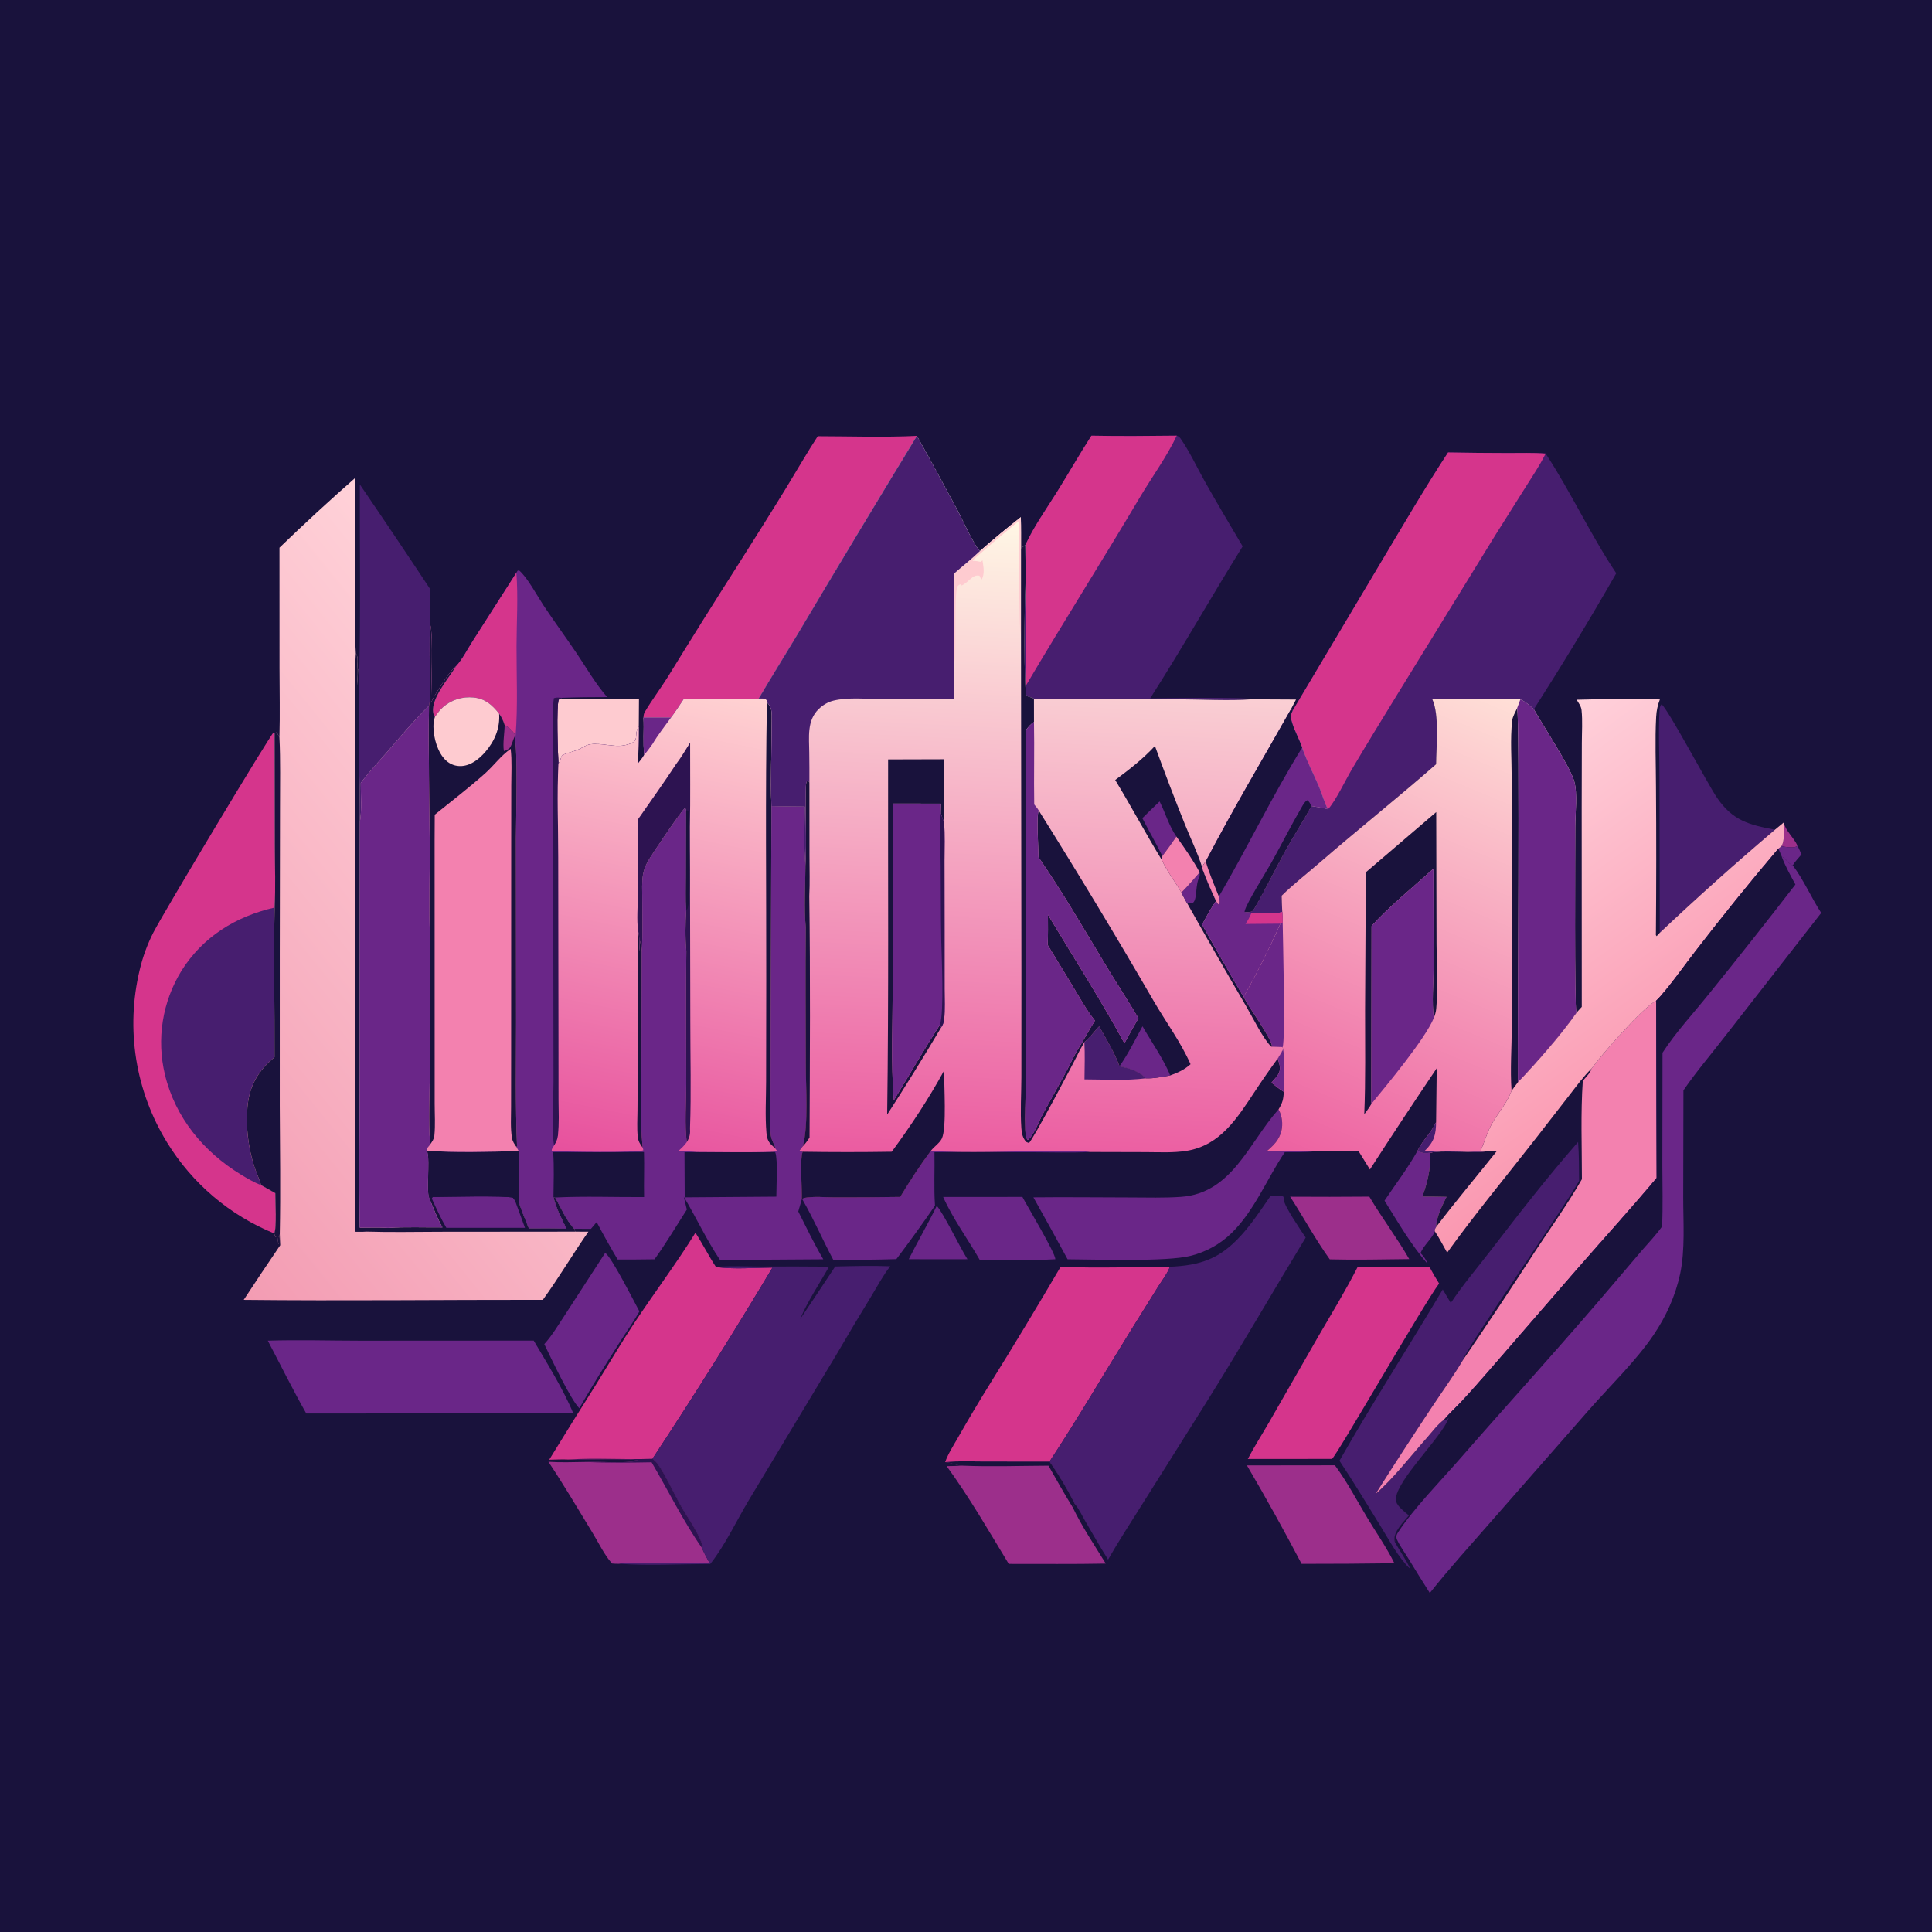 <?xml version="1.0" encoding="utf-8" ?>
<svg xmlns="http://www.w3.org/2000/svg" xmlns:xlink="http://www.w3.org/1999/xlink" width="100" height="100">
	<rect width="100%" height="100%" fill="#808080" stroke="none"/>
	<path fill="#19123C" transform="scale(0.098 0.098)" d="M0 0L1024 0L1024 1024L0 1024L0 0Z"/>
	<path fill="#9C2F8B" transform="scale(0.098 0.098)" d="M942.096 434.415C943.14 438.964 947.432 442.38 949.37 446.652C948.089 447.751 946.932 447.59 945.247 447.53C943.805 447.479 942.308 447.195 940.879 446.986C942.806 444.018 942.083 437.976 942.096 434.415Z"/>
	<path fill="#6A2688" transform="scale(0.098 0.098)" d="M949.37 446.652C950.097 448.192 950.837 449.722 951.47 451.304C949.893 453.151 948.141 454.98 946.852 457.04C944.303 456.139 943.549 453.544 941.046 452.45L939.247 448.252L940.879 446.986C942.308 447.195 943.805 447.479 945.247 447.53C946.932 447.59 948.089 447.751 949.37 446.652Z"/>
	<path fill="#6A2688" transform="scale(0.098 0.098)" d="M494.763 636.874C498.342 640.767 506.876 658.635 510.976 665.073L497.125 665.098L479.971 665.063C484.75 655.588 490.109 646.398 494.763 636.874Z"/>
	<path fill="#6A2688" transform="scale(0.098 0.098)" d="M748.769 607.651C751.099 609.4 752.681 609.095 755.487 608.867C755.588 617.538 754.127 623.838 751.245 631.985C755.492 632.032 759.746 632.029 763.991 632.14C761.886 636.405 758.393 643.216 758.557 647.977C758.064 648.96 757.543 649.325 757.884 650.413C755.993 654.527 752.054 657.607 750.239 661.818C751.896 663.531 752.927 664.773 753.806 667.012C753.877 667.195 753.943 667.38 754.012 667.564C745.234 657.414 738.34 645.507 731.256 634.151C737.109 625.374 743.655 616.884 748.769 607.651Z"/>
	<path fill="#FECBD0" transform="scale(0.098 0.098)" d="M296.458 369.017C310.029 369.565 323.892 369.409 337.479 369.197L337.381 383.727C334.188 388.652 339.05 391.64 330.11 393.591C324.391 394.839 317.734 392.296 311.851 393.116C309.191 393.487 306.862 395.49 304.341 396.341C301.812 397.194 299.422 397.775 296.935 398.824C296.172 400.205 295.973 402.113 294.956 403.248C294.619 398.006 293.781 373.191 295.1 369.494L296.458 369.017Z"/>
	<path fill="#6A2688" transform="scale(0.098 0.098)" d="M498.127 632.186L539.995 632.175C542.757 637.399 557.38 661.681 557.403 665.087C544.186 665.832 530.759 665.388 517.511 665.518C511.256 654.543 503.247 643.687 498.127 632.186Z"/>
	<path fill="#9C2F8B" transform="scale(0.098 0.098)" d="M681.418 632.065Q702.325 632.208 723.231 632.023C729.878 643.238 737.841 653.753 744.309 665.008C730.328 665.143 716.314 665.508 702.337 665.14C694.761 654.617 688.491 642.957 681.418 632.065Z"/>
	<path fill="#6A2688" transform="scale(0.098 0.098)" d="M319.618 661.756C322.872 663.54 335.178 688.019 337.717 692.635C334.672 698.048 330.935 703.238 327.6 708.488C320.212 720.118 312.8 731.809 305.978 743.78C301.556 739.595 290.635 716.567 287.476 709.917C291.634 705.336 295.07 699.486 298.482 694.332L319.618 661.756Z"/>
	<path fill="#6A2688" transform="scale(0.098 0.098)" d="M491.586 607.884C511.518 609.043 532.406 608.013 552.449 608.005C560.009 608.002 568.222 607.402 575.687 608.434C565.567 608.934 555.3 608.586 545.162 608.568L493.546 608.552C493.722 617.906 493.195 627.441 493.825 636.76Q483.947 651.119 473.433 665.019Q456.766 665.52 440.092 665.365C434.503 654.885 429.721 643.755 423.798 633.501L424.474 632.766C429.443 631.724 435.803 632.407 440.926 632.393Q458.191 632.43 475.454 632.174C480.446 623.939 485.824 615.6 491.586 607.884Z"/>
	<path fill="#9C2F8B" transform="scale(0.098 0.098)" d="M658.584 773.968L705.052 773.91C711.556 782.679 716.752 792.693 722.392 802.041C727.079 809.808 732.486 817.517 736.472 825.656Q711.967 825.982 687.46 825.967Q673.638 799.625 658.584 773.968Z"/>
	<path fill="#9C2F8B" transform="scale(0.098 0.098)" d="M499.185 772.24C505.886 771.525 512.873 771.894 519.614 771.895L554.328 771.921C559.232 778.879 564.051 786.94 567.829 794.584L566.565 796.119C571.422 806.279 578.139 816.212 584.035 825.829C566.969 826.167 549.857 825.971 532.786 825.998C522.278 808.675 511.939 790.725 499.996 774.356C502.732 774.377 505.463 774.223 508.195 774.094C504.967 774.058 502.469 772.463 499.185 772.24Z"/>
	<path fill="#19123C" transform="scale(0.098 0.098)" d="M499.185 772.24C505.886 771.525 512.873 771.894 519.614 771.895L554.328 771.921C559.232 778.879 564.051 786.94 567.829 794.584L566.565 796.119C562.084 788.918 557.968 781.481 553.766 774.114C538.635 774.178 523.308 774.725 508.195 774.094C504.967 774.058 502.469 772.463 499.185 772.24Z"/>
	<path fill="#9C2F8B" transform="scale(0.098 0.098)" d="M344.611 770.436C345.664 771.27 346.684 772.143 347.452 773.257C351.921 779.74 355.281 787.456 359.093 794.367C362.949 801.359 368.745 808.851 371.157 816.462L370.721 817.539C371.873 820.287 373.352 822.889 374.761 825.51L343.313 825.589C338.031 825.606 332.119 825.108 326.937 825.926C325.676 825.964 324.504 825.899 323.252 825.78C319.248 821.334 316.133 814.771 312.975 809.611C305.294 797.064 297.841 784.284 289.654 772.061C296.208 772.495 302.825 772.236 309.388 772.142C318.469 771.808 328.251 773.087 337.165 771.483C333.725 770.039 306.638 771.118 300.259 770.864C314.958 769.844 329.875 771.1 344.611 770.436Z"/>
	<path fill="#2D1351" transform="scale(0.098 0.098)" d="M344.611 770.436C345.664 771.27 346.684 772.143 347.452 773.257C351.921 779.74 355.281 787.456 359.093 794.367C362.949 801.359 368.745 808.851 371.157 816.462L370.721 817.539C360.821 803.384 352.921 787.235 344.149 772.326C332.628 772.521 320.894 772.705 309.388 772.142C318.469 771.808 328.251 773.087 337.165 771.483C333.725 770.039 306.638 771.118 300.259 770.864C314.958 769.844 329.875 771.1 344.611 770.436Z"/>
	<path fill="#471E6F" transform="scale(0.098 0.098)" d="M876.61 492.682L876.471 411.461C876.5 399.579 875.831 387.282 876.493 375.454C876.571 374.048 876.629 373.077 877.546 371.991C880.625 373.791 902.042 414.296 906.882 421.358C915.159 433.437 923.761 435.649 937.467 438.231Q906.318 464.651 876.61 492.682Z"/>
	<path fill="#6A2688" transform="scale(0.098 0.098)" d="M545.798 632.405C562.866 632.21 579.956 632.436 597.026 632.456C605.895 632.467 614.936 632.765 623.777 632.135C650.667 630.217 659.531 603.738 674.955 586.279L675.275 585.924C677.131 589.208 677.692 593.685 676.765 597.355C675.554 602.15 672.67 604.942 669.013 608.01C677.376 608.055 685.856 607.622 694.197 608.077C689.139 608.729 683.697 608.438 678.586 608.535C669.153 622.529 662.74 639.161 650.549 651.185Q649.422 652.283 648.225 653.303Q647.029 654.324 645.767 655.264Q644.505 656.203 643.185 657.057Q641.864 657.912 640.489 658.677Q639.115 659.442 637.693 660.115Q636.271 660.787 634.808 661.365Q633.345 661.942 631.847 662.422Q630.349 662.901 628.822 663.281C616.082 666.518 578.905 665.157 563.865 665.106Q554.969 648.68 545.798 632.405Z"/>
	<path fill="#471E6F" transform="scale(0.098 0.098)" d="M190.053 255.874Q208.755 283.237 227.035 310.883L227.072 329.196C226.76 339.024 226.981 348.881 227.007 358.713C227.019 362.997 227.602 368.634 226.591 372.756C218.551 380.599 211.349 389.211 204.004 397.696C199.51 402.886 194.655 407.995 190.554 413.491C190.518 420.087 191.205 427.693 190.066 434.183C189.666 428.58 190.071 422.82 189.939 417.192Q189.204 386.594 189.74 355.991C190.51 322.674 189.94 289.207 190.053 255.874Z"/>
	<path fill="#D5358C" transform="scale(0.098 0.098)" d="M717.096 669.084C729.738 669.16 742.542 668.615 755.153 669.416C756.692 672.324 758.348 675.119 760.085 677.913C752.15 688.346 705.957 768.885 703.496 770.54L659.047 770.554C662.538 763.881 666.704 757.429 670.46 750.89L696.261 705.883C703.343 693.693 710.715 681.665 717.096 669.084Z"/>
	<path fill="#471E6F" transform="scale(0.098 0.098)" d="M766.248 688.173C772.554 678.673 780.2 669.708 787.168 660.65C802.13 641.198 817.311 621.605 833.485 603.149C834.017 609.965 833.949 616.845 834.029 623.68C826.928 636.734 773.077 713.801 772.69 718.305C767.671 726.758 761.828 734.799 756.395 742.996C746.321 758.196 736.29 773.524 726.579 788.958C735.823 781.065 745.212 768.848 753.496 759.537C756.281 756.407 759.3 752.247 762.684 749.823L763.601 750.186L765.106 748.856C761.97 759.097 733.327 785.582 737.705 793.886C739.042 796.422 741.964 798.561 744.118 800.437C741.421 803.661 736.18 808.743 736.508 813.106C736.536 813.473 736.584 813.839 736.63 814.205C739.183 819.166 742.598 823.444 744.812 828.616C738.416 822.542 733.665 813.27 728.996 805.779C721.88 794.363 714.926 782.678 707.452 771.511C724.884 740.862 744.046 711.348 762.009 681.043L766.248 688.173Z"/>
	<path fill="#6A2688" transform="scale(0.098 0.098)" d="M141.443 708.093C157.651 707.588 174.004 708.086 190.226 708.104L281.883 708.051C288.691 719.537 297.811 734.294 302.794 746.509L161.763 746.554C154.643 734.025 148.156 720.857 141.443 708.093Z"/>
	<path fill="#D5358C" transform="scale(0.098 0.098)" d="M367.3 651.087C371.126 656.966 374.235 663.284 378.128 669.137C387.014 670.542 398.759 669.54 407.982 669.496Q377.421 720.672 344.611 770.436C329.875 771.1 314.958 769.844 300.259 770.864C296.896 770.689 293.436 770.909 290.065 770.966Q302.156 751.226 314.547 731.673C321.402 720.65 327.974 709.422 335.131 698.591C345.662 682.656 357.242 667.322 367.3 651.087Z"/>
	<path fill="#D5358C" transform="scale(0.098 0.098)" d="M560.191 669.053C579.307 669.909 598.755 669.153 617.904 669.051C616.558 672.655 613.692 676.328 611.632 679.632L598.022 701.469C583.439 724.922 569.51 748.852 554.328 771.921L519.614 771.895C512.873 771.894 505.886 771.525 499.185 772.24C500.742 767.811 503.588 763.482 505.898 759.406Q514.163 744.884 522.979 730.69Q541.983 700.112 560.191 669.053Z"/>
	<path fill="#F381AF" transform="scale(0.098 0.098)" d="M840.55 564.433C845.599 557.334 867.739 532.016 874.722 528.541L874.994 622.159C861.213 638.568 846.765 654.492 832.67 670.637L785.843 724.64C781.313 729.768 776.833 734.965 772.151 739.955C769.056 743.254 765.615 746.398 762.684 749.823C759.3 752.247 756.281 756.407 753.496 759.537C745.212 768.848 735.823 781.065 726.579 788.958C736.29 773.524 746.321 758.196 756.395 742.996C761.828 734.799 767.671 726.758 772.69 718.305Q792.212 689.714 810.979 660.622C819.214 648.128 828.084 635.798 835.504 622.801C835.499 605.614 834.801 588.029 835.972 570.881C837.39 569.136 840.072 566.61 840.55 564.433Z"/>
	<path fill="#D5358C" transform="scale(0.098 0.098)" d="M431.909 230.392C449.303 230.427 466.921 231.048 484.284 230.211Q452.635 282.114 421.593 334.382C414.69 345.948 407.516 357.347 400.713 368.973C387.568 369.289 374.383 369.069 361.234 369.027C359.005 372.393 356.815 375.791 354.387 379.018L339.854 379.029C339.882 377.991 340.013 376.97 340.548 376.059C344.269 369.732 348.858 363.704 352.768 357.444Q370.993 327.778 389.727 298.432C398.375 284.768 407.035 271.07 415.473 257.277C420.951 248.32 426.177 239.189 431.909 230.392Z"/>
	<path fill="#471E6F" transform="scale(0.098 0.098)" d="M441.117 668.913C450.782 668.695 460.535 668.417 470.196 668.805C466.411 673.608 463.443 679.241 460.269 684.469Q450.741 700.046 441.549 715.823L395.46 792.391C389.199 802.85 382.615 816.748 375.107 826.039C359.219 826.079 342.778 826.984 326.937 825.926C332.119 825.108 338.031 825.606 343.313 825.589L374.761 825.51C373.352 822.889 371.873 820.287 370.721 817.539L371.157 816.462C368.745 808.851 362.949 801.359 359.093 794.367C355.281 787.456 351.921 779.74 347.452 773.257C346.684 772.143 345.664 771.27 344.611 770.436Q377.421 720.672 407.982 669.496C398.759 669.54 387.014 670.542 378.128 669.137C385.981 668.501 394.079 668.924 401.96 668.945Q419.913 668.828 437.865 669C432.803 678.026 426.551 687.228 422.587 696.73Q431.926 682.871 441.117 668.913Z"/>
	<path fill="#471E6F" transform="scale(0.098 0.098)" d="M670.978 631.769C673.19 631.631 675.611 631.219 677.736 631.943C678.099 632.69 678.133 632.925 678.115 633.77C678.052 636.704 687.489 650.474 689.617 653.634C672.168 682.372 655.36 711.525 637.538 740.035L603.41 794.283C597.302 804.025 590.956 813.73 585.24 823.707C580.985 816.992 577.086 810.037 573.067 803.179C571.484 800.478 569.853 796.901 567.829 794.584C564.051 786.94 559.232 778.879 554.328 771.921C569.51 748.852 583.439 724.922 598.022 701.469L611.632 679.632C613.692 676.328 616.558 672.655 617.904 669.051C634.063 668.33 644.165 664.902 655.349 652.682C661.18 646.31 666.067 638.86 670.978 631.769Z"/>
	<defs>
		<linearGradient id="gradient_0" gradientUnits="userSpaceOnUse" x1="874.599" y1="578.758" x2="761.67" y2="423.808">
			<stop offset="0" stop-color="#FA98B1"/>
			<stop offset="1" stop-color="#FFD0DA"/>
		</linearGradient>
	</defs>
	<path fill="url(#gradient_0)" transform="scale(0.098 0.098)" d="M832.706 369.574C847.298 369.196 862.087 368.972 876.675 369.413C875.496 372.525 874.892 375.309 874.716 378.626C874.064 390.879 874.597 403.464 874.626 415.75Q874.914 454.197 874.589 492.643C874.576 493.562 874.361 493.767 874.976 494.445L876.61 492.682Q906.318 464.651 937.467 438.231L942.096 434.415C942.083 437.976 942.806 444.018 940.879 446.986L939.247 448.252Q916.715 474.81 895.474 502.41C890.294 509.016 880.118 523.411 874.722 528.541C867.739 532.016 845.599 557.334 840.55 564.433C836.428 568.372 832.898 573.322 829.378 577.804L811.321 601.055C795.677 621.154 779.204 640.942 764.329 661.6C762.217 657.889 760.235 653.97 757.884 650.413C757.543 649.325 758.064 648.96 758.557 647.977C758.393 643.216 761.886 636.405 763.991 632.14C759.746 632.029 755.492 632.032 751.245 631.985C754.127 623.838 755.588 617.538 755.487 608.867C760.485 607.292 777.362 608.93 784.236 608.186L782.02 607.823C784.033 603.194 785.298 598.425 787.732 593.937C790.966 587.977 796.183 582.436 798.344 576.017L801.701 571.537C811.127 561.746 825.103 545.804 832.604 534.88L835.429 531.791L835.388 426.791L835.463 392.461C835.474 386.767 835.899 380.672 835.31 375.022C835.102 373.032 833.746 371.244 832.706 369.574Z"/>
	<path fill="#19123C" transform="scale(0.098 0.098)" d="M784.236 608.186C786.332 608.055 788.392 607.997 790.493 608.043C779.905 621.387 768.869 634.42 758.557 647.977C758.393 643.216 761.886 636.405 763.991 632.14C759.746 632.029 755.492 632.032 751.245 631.985C754.127 623.838 755.588 617.538 755.487 608.867C760.485 607.292 777.362 608.93 784.236 608.186Z"/>
	<path fill="#471E6F" transform="scale(0.098 0.098)" d="M621.51 230.104C622.389 230.446 622.874 230.71 623.432 231.504C628.28 238.401 632.124 246.755 636.259 254.133C642.77 265.748 649.562 277.096 656.328 288.554C639.767 315.137 624.358 342.449 607.48 368.839C614.002 368.837 658.59 368.006 660.876 369.348C649.35 370.225 634.096 369.371 622.05 369.338L546.096 368.991C545.018 368.377 543.431 368.124 542.236 367.533C540.574 363.65 541.088 317.984 541.577 310.867C541.869 303.235 541.558 295.48 541.533 287.835C546.066 278.049 552.505 269.029 558.214 259.897C564.385 250.026 570.157 239.902 576.453 230.112C591.455 230.422 606.504 230.262 621.51 230.104Z"/>
	<path fill="#D5358C" transform="scale(0.098 0.098)" d="M621.51 230.104C616.353 241.1 608.119 252.385 601.851 262.965C582.2 296.132 561.541 328.725 541.951 361.92L541.889 328.685C541.882 322.92 542.332 316.578 541.577 310.867C541.869 303.235 541.558 295.48 541.533 287.835C546.066 278.049 552.505 269.029 558.214 259.897C564.385 250.026 570.157 239.902 576.453 230.112C591.455 230.422 606.504 230.262 621.51 230.104Z"/>
	<path fill="#D5358C" transform="scale(0.098 0.098)" d="M144.819 651.441Q142.637 650.552 140.491 649.578Q138.346 648.604 136.241 647.545Q134.135 646.486 132.074 645.345Q130.012 644.204 127.997 642.982Q125.982 641.76 124.017 640.46Q122.053 639.159 120.141 637.782Q118.229 636.404 116.373 634.952Q114.517 633.5 112.72 631.976Q110.924 630.451 109.189 628.857Q107.453 627.263 105.783 625.601Q104.112 623.939 102.509 622.213Q100.905 620.486 99.371 618.697Q97.838 616.908 96.376 615.06Q94.914 613.212 93.526 611.308Q92.139 609.403 90.828 607.445Q89.517 605.487 88.284 603.479Q87.509 602.22 86.764 600.943Q86.02 599.666 85.307 598.37Q84.594 597.075 83.914 595.762Q83.233 594.45 82.585 593.121Q81.937 591.792 81.322 590.448Q80.706 589.104 80.124 587.745Q79.542 586.385 78.994 585.012Q78.446 583.639 77.931 582.253Q77.417 580.867 76.937 579.469Q76.457 578.07 76.011 576.661Q75.566 575.251 75.155 573.831Q74.744 572.41 74.368 570.98Q73.993 569.55 73.652 568.112Q73.312 566.673 73.007 565.226Q72.702 563.779 72.433 562.326Q72.164 560.872 71.931 559.412Q71.698 557.952 71.5 556.487Q71.303 555.021 71.142 553.552Q70.981 552.082 70.856 550.609Q70.731 549.136 70.642 547.66Q70.554 546.184 70.501 544.707Q70.449 543.229 70.433 541.751Q70.417 540.272 70.438 538.794Q70.458 537.316 70.515 535.838Q70.572 534.361 70.665 532.885Q70.758 531.41 70.888 529.937Q71.017 528.464 71.183 526.995Q71.349 525.526 71.551 524.061Q71.752 522.597 71.99 521.137Q72.228 519.678 72.502 518.225Q72.775 516.772 73.085 515.326Q73.394 513.881 73.739 512.443Q74.946 507.243 76.776 502.228Q78.606 497.214 81.031 492.458C86.226 482.273 142.932 387.746 144.599 386.718L145.042 387.353L145.163 446.691C145.181 457.523 145.6 468.532 145.05 479.346C144.449 505.657 145.109 532.04 144.984 558.364C136.279 565.593 131.676 573.496 130.686 584.859C129.785 595.206 131.141 606.139 134.287 616.023C135.35 619.361 136.979 622.604 137.929 625.943L145.411 630.158C145.417 634.389 146.256 648.64 144.819 651.441Z"/>
	<path fill="#471E6F" transform="scale(0.098 0.098)" d="M145.05 479.346C144.449 505.657 145.109 532.04 144.984 558.364C136.279 565.593 131.676 573.496 130.686 584.859C129.785 595.206 131.141 606.139 134.287 616.023C135.35 619.361 136.979 622.604 137.929 625.943C134.204 624.546 130.572 622.403 127.183 620.336C107.54 608.357 92.519 590.197 87.113 567.57Q86.695 565.839 86.363 564.09Q86.031 562.34 85.785 560.577Q85.54 558.813 85.382 557.04Q85.224 555.266 85.153 553.487Q85.083 551.708 85.1 549.927Q85.117 548.147 85.222 546.369Q85.327 544.592 85.52 542.822Q85.712 541.052 85.992 539.293Q86.271 537.535 86.637 535.792Q87.003 534.05 87.455 532.327Q87.906 530.605 88.442 528.907Q88.977 527.209 89.596 525.539Q90.215 523.869 90.915 522.232Q91.615 520.595 92.396 518.995Q93.176 517.394 94.034 515.834Q94.892 514.274 95.826 512.758C107.136 494.74 124.598 483.973 145.05 479.346Z"/>
	<path fill="#6A2688" transform="scale(0.098 0.098)" d="M939.247 448.252L941.046 452.45C943.549 453.544 944.303 456.139 946.852 457.04C952.606 464.621 956.647 474.119 961.892 482.174L911.528 546.776C904.115 556.405 895.982 565.862 889.124 575.877L889.015 632.486C889.004 645.595 890.094 660.076 887.364 672.905C884.934 684.323 879.935 695.314 873.413 704.966C864.123 718.716 850.594 731.763 839.501 744.36L787.315 803.86C776.475 816.282 765.429 828.432 755.176 841.359Q749.295 832.133 743.623 822.777C741.687 819.637 739.256 816.35 737.768 812.987L736.63 814.205C736.584 813.839 736.536 813.473 736.508 813.106C736.18 808.743 741.421 803.661 744.118 800.437C741.964 798.561 739.042 796.422 737.705 793.886C733.327 785.582 761.97 759.097 765.106 748.856L763.601 750.186L762.684 749.823C765.615 746.398 769.056 743.254 772.151 739.955C776.833 734.965 781.313 729.768 785.843 724.64L832.67 670.637C846.765 654.492 861.213 638.568 874.994 622.159L874.722 528.541C880.118 523.411 890.294 509.016 895.474 502.41Q916.715 474.81 939.247 448.252Z"/>
	<path fill="#19123C" transform="scale(0.098 0.098)" d="M939.247 448.252L941.046 452.45C942.979 457.577 945.661 462.353 948.272 467.159Q925.564 496.607 902.156 525.502C894.169 535.435 884.982 545.324 878.074 556.026L877.989 615.655C877.994 626.319 878.354 637.129 877.834 647.78C874.723 652.196 870.916 656.13 867.385 660.21L852.333 677.884C825.663 709.412 797.761 739.908 770.606 771.016C760.903 782.134 746.609 796.825 738.673 808.91C737.854 810.159 737.317 810.914 737.596 812.461C737.629 812.642 737.711 812.811 737.768 812.987L736.63 814.205C736.584 813.839 736.536 813.473 736.508 813.106C736.18 808.743 741.421 803.661 744.118 800.437C741.964 798.561 739.042 796.422 737.705 793.886C733.327 785.582 761.97 759.097 765.106 748.856L763.601 750.186L762.684 749.823C765.615 746.398 769.056 743.254 772.151 739.955C776.833 734.965 781.313 729.768 785.843 724.64L832.67 670.637C846.765 654.492 861.213 638.568 874.994 622.159L874.722 528.541C880.118 523.411 890.294 509.016 895.474 502.41Q916.715 474.81 939.247 448.252Z"/>
	<path fill="#471E6F" transform="scale(0.098 0.098)" d="M764.802 238.968Q780.557 239.242 796.314 239.272C802.952 239.296 809.726 239.031 816.344 239.555C829.783 260.019 840.034 282.446 853.64 302.765C839.794 326.988 825.131 351.094 810.125 374.621C807.87 372.521 805.83 370.7 803.007 369.38C787.545 369.13 771.947 368.755 756.496 369.353C760.273 377.346 758.572 394.443 758.494 403.642C738.254 421.384 717.133 438.172 696.767 455.797C690.194 461.486 683.093 466.996 676.913 473.088C677.012 475.924 677.038 478.789 677.239 481.617C672.994 483.291 665.761 481.782 661.06 482.068C659.816 482.037 658.543 481.843 657.302 481.722C658.512 481.73 659.724 481.808 660.895 481.457C661.793 481.188 662.366 480.041 662.818 479.264C668.575 469.388 673.509 459.02 679.051 449.018C683.402 441.167 688.381 433.641 692.593 425.727C695.525 426.218 698.525 426.592 701.377 427.441C699.462 423.837 698.337 419.503 696.742 415.698C693.822 408.731 690.201 401.988 687.747 394.839C686.214 390.49 683.925 386.404 682.518 382.009C681.634 379.247 681.387 377.919 682.753 375.292L729.217 297.237C740.891 277.737 752.369 257.991 764.802 238.968Z"/>
	<path fill="#D5358C" transform="scale(0.098 0.098)" d="M764.802 238.968Q780.557 239.242 796.314 239.272C802.952 239.296 809.726 239.031 816.344 239.555C813.39 245.605 809.519 251.308 805.929 256.997L789.76 282.655L738.355 366.202C730.151 379.608 721.854 393.015 713.871 406.551C710.585 412.123 705.348 423.218 701.377 427.441C699.462 423.837 698.337 419.503 696.742 415.698C693.822 408.731 690.201 401.988 687.747 394.839C686.214 390.49 683.925 386.404 682.518 382.009C681.634 379.247 681.387 377.919 682.753 375.292L729.217 297.237C740.891 277.737 752.369 257.991 764.802 238.968Z"/>
	<defs>
		<linearGradient id="gradient_1" gradientUnits="userSpaceOnUse" x1="698.598" y1="618.049" x2="801.543" y2="370.225">
			<stop offset="0" stop-color="#ED61A1"/>
			<stop offset="1" stop-color="#FFDFD7"/>
		</linearGradient>
	</defs>
	<path fill="url(#gradient_1)" transform="scale(0.098 0.098)" d="M756.496 369.353C771.947 368.755 787.545 369.13 803.007 369.38C805.83 370.7 807.87 372.521 810.125 374.621C814.961 383.267 829.206 404.796 831.425 412.557C833.319 419.181 831.975 429.718 831.981 436.841C831.99 447.99 831.496 532.285 832.604 534.88C825.103 545.804 811.127 561.746 801.701 571.537L798.344 576.017C796.183 582.436 790.966 587.977 787.732 593.937C785.298 598.425 784.033 603.194 782.02 607.823L784.236 608.186C777.362 608.93 760.485 607.292 755.487 608.867C752.681 609.095 751.099 609.4 748.769 607.651C751.381 602.275 756.208 597.924 758.492 592.642L758.824 564.217Q740.907 590.772 723.539 617.688L717.574 608.039L694.197 608.077C685.856 607.622 677.376 608.055 669.013 608.01C672.67 604.942 675.554 602.15 676.765 597.355C677.692 593.685 677.131 589.208 675.275 585.924C677.361 582.567 677.91 580.507 678.032 576.624C675.791 575.326 673.624 573.422 671.542 571.858C672.717 570.31 674.456 568.766 675.331 567.035C676.719 564.286 675.714 561.839 674.824 559.096C675.871 557.486 676.805 555.848 677.711 554.156L677.418 553.053L671.496 552.877L671.753 552.233C670.721 547.143 659.812 532.555 656.789 526.5Q667.451 507.646 676.223 487.843L677.461 487.489C677.487 485.506 677.448 483.59 677.239 481.617C677.038 478.789 677.012 475.924 676.913 473.088C683.093 466.996 690.194 461.486 696.767 455.797C717.133 438.172 738.254 421.384 758.494 403.642C758.572 394.443 760.273 377.346 756.496 369.353Z"/>
	<path fill="#6A2688" transform="scale(0.098 0.098)" d="M677.711 554.156C678.9 561.203 678.088 569.442 678.032 576.624C675.791 575.326 673.624 573.422 671.542 571.858C672.717 570.31 674.456 568.766 675.331 567.035C676.719 564.286 675.714 561.839 674.824 559.096C675.871 557.486 676.805 555.848 677.711 554.156Z"/>
	<path fill="#471E6F" transform="scale(0.098 0.098)" d="M748.769 607.651C751.381 602.275 756.208 597.924 758.492 592.642C758.415 599.185 757.491 602.956 752.651 607.673L752.249 608.06C761.91 608.077 772.457 608.962 782.02 607.823L784.236 608.186C777.362 608.93 760.485 607.292 755.487 608.867C752.681 609.095 751.099 609.4 748.769 607.651Z"/>
	<path fill="#19123C" transform="scale(0.098 0.098)" d="M801.274 374.06C802.809 377.263 801.45 550.324 801.701 571.537L798.344 576.017C797.552 564.937 798.436 553.143 798.471 542.005L798.461 472.79L798.41 410.922C798.409 401.022 797.583 390.411 798.666 380.618C798.901 378.496 800.382 376.002 801.274 374.06Z"/>
	<path fill="#6A2688" transform="scale(0.098 0.098)" d="M676.223 487.843L677.461 487.489C677.553 494.646 679.019 549.589 677.418 553.053L671.496 552.877L671.753 552.233C670.721 547.143 659.812 532.555 656.789 526.5Q667.451 507.646 676.223 487.843Z"/>
	<path fill="#19123C" transform="scale(0.098 0.098)" d="M721.386 460.715L758.562 428.913L758.726 498.656C758.755 509.836 759.572 521.606 758.572 532.698C758.411 534.476 757.932 536.02 757.275 537.67C756.181 529.215 757.129 519.699 757.16 511.14L757.058 458.836C747.353 467.651 732.606 479.743 724.414 489.142L724.298 583.037C723.323 584.925 721.774 586.76 720.553 588.517C721.3 570.286 720.958 551.944 720.983 533.696L721.386 460.715Z"/>
	<path fill="#6A2688" transform="scale(0.098 0.098)" d="M757.058 458.836L757.16 511.14C757.129 519.699 756.181 529.215 757.275 537.67C752.917 548.473 732.57 572.984 724.298 583.037L724.414 489.142C732.606 479.743 747.353 467.651 757.058 458.836Z"/>
	<path fill="#6A2688" transform="scale(0.098 0.098)" d="M803.007 369.38C805.83 370.7 807.87 372.521 810.125 374.621C814.961 383.267 829.206 404.796 831.425 412.557C833.319 419.181 831.975 429.718 831.981 436.841C831.99 447.99 831.496 532.285 832.604 534.88C825.103 545.804 811.127 561.746 801.701 571.537C801.45 550.324 802.809 377.263 801.274 374.06L803.007 369.38Z"/>
	<defs>
		<linearGradient id="gradient_2" gradientUnits="userSpaceOnUse" x1="66.761" y1="606.649" x2="310.796" y2="409.385">
			<stop offset="0" stop-color="#F39CB3"/>
			<stop offset="1" stop-color="#FFD1D8"/>
		</linearGradient>
	</defs>
	<path fill="url(#gradient_2)" transform="scale(0.098 0.098)" d="M187.477 252.525L187.643 312.206C187.676 323.14 187.279 334.229 187.927 345.131C189.102 346.51 188.94 349.266 188.781 351.093C188.463 354.74 188.723 358.344 188.812 361.998L189.072 353.561L189.352 353.379L189.74 355.991Q189.204 386.594 189.939 417.192C190.071 422.82 189.666 428.58 190.066 434.183C191.205 427.693 190.518 420.087 190.554 413.491C194.655 407.995 199.51 402.886 204.004 397.696C211.349 389.211 218.551 380.599 226.591 372.756C226.182 397.074 226.825 421.347 226.974 445.657C227.074 461.99 226.51 478.467 227.085 494.778C226.817 518.199 226.998 541.638 227.008 565.061C227.014 578.041 226.254 591.563 227.173 604.49L225.334 606.923C225.46 607.709 225.288 607.459 225.586 607.797C240.117 608.823 259.251 608.323 273.959 607.952C273.981 616.689 274.232 625.495 273.903 634.223C275.242 639.145 277.474 643.993 279.33 648.751C285.952 648.73 292.601 648.576 299.214 648.964C296.531 643.574 293.744 638.223 292.313 632.338L293.225 632.478C296.145 637.641 299.198 644.73 303.282 648.999L303.852 650.508L310.773 650.536C302.51 662.347 295.158 674.893 286.706 686.518C234.06 686.469 181.352 687.106 128.716 686.538Q138.236 672.017 148.01 657.666C147.928 655.684 147.806 653.695 147.774 651.711C147.498 652.888 147.335 653.856 147.361 655.07C147.377 655.837 147.368 656.349 147.249 657.124C146.555 655.632 146.863 654.639 147.009 653.02L146.499 652.661L145.409 653.419L144.819 651.441C146.256 648.64 145.417 634.389 145.411 630.158L137.929 625.943C136.979 622.604 135.35 619.361 134.287 616.023C131.141 606.139 129.785 595.206 130.686 584.859C131.676 573.496 136.279 565.593 144.984 558.364C145.109 532.04 144.449 505.657 145.05 479.346C145.6 468.532 145.181 457.523 145.163 446.691L145.042 387.353L146.01 386.801C146.812 387.651 146.848 388.106 147.342 389.101C147.404 389.226 147.503 389.328 147.584 389.441C147.931 377.345 147.649 365.177 147.632 353.075L147.611 289.255Q167.101 270.409 187.477 252.525Z"/>
	<path fill="#19123C" transform="scale(0.098 0.098)" d="M145.042 387.353L146.01 386.801C146.812 387.651 146.848 388.106 147.342 389.101C147.404 389.226 147.503 389.328 147.584 389.441C148.198 401.843 147.858 414.395 147.892 426.812L147.768 503.771L147.761 583.77C147.863 606.399 148.222 629.087 147.774 651.711C147.498 652.888 147.335 653.856 147.361 655.07C147.377 655.837 147.368 656.349 147.249 657.124C146.555 655.632 146.863 654.639 147.009 653.02L146.499 652.661L145.409 653.419L144.819 651.441C146.256 648.64 145.417 634.389 145.411 630.158L137.929 625.943C136.979 622.604 135.35 619.361 134.287 616.023C131.141 606.139 129.785 595.206 130.686 584.859C131.676 573.496 136.279 565.593 144.984 558.364C145.109 532.04 144.449 505.657 145.05 479.346C145.6 468.532 145.181 457.523 145.163 446.691L145.042 387.353Z"/>
	<path fill="#19123C" transform="scale(0.098 0.098)" d="M187.927 345.131C189.102 346.51 188.94 349.266 188.781 351.093C188.463 354.74 188.723 358.344 188.812 361.998L189.072 353.561L189.352 353.379L189.74 355.991Q189.204 386.594 189.939 417.192C190.071 422.82 189.666 428.58 190.066 434.183L190.005 566.181C189.997 593.566 189.535 621.034 190.012 648.412C194.941 648.433 200.05 648.193 204.958 648.527C214.432 647.925 224.173 648.322 233.679 648.262C231.063 643.632 229.08 638.572 227.062 633.657C224.613 628.653 227.523 614.694 225.586 607.797C240.117 608.823 259.251 608.323 273.959 607.952C273.981 616.689 274.232 625.495 273.903 634.223C275.242 639.145 277.474 643.993 279.33 648.751C285.952 648.73 292.601 648.576 299.214 648.964C296.531 643.574 293.744 638.223 292.313 632.338L293.225 632.478C296.145 637.641 299.198 644.73 303.282 648.999L303.852 650.508L232.556 650.573C219.552 650.597 206.48 650.887 193.485 650.488C191.514 650.664 189.463 650.559 187.482 650.568L187.528 439.369L187.685 377.888C187.709 367.03 187.22 355.946 187.927 345.131Z"/>
	<path fill="#6A2688" transform="scale(0.098 0.098)" d="M228.044 633.006L228.472 632.204C234.569 632.202 267.25 631.351 270.942 632.601C271.514 633.272 271.788 633.636 272.134 634.469L277.278 648.498L235.726 648.478C232.828 643.482 230.436 638.254 228.044 633.006Z"/>
	<path fill="#19123C" transform="scale(0.098 0.098)" d="M225.586 607.797C240.117 608.823 259.251 608.323 273.959 607.952C273.981 616.689 274.232 625.495 273.903 634.223L272.134 634.469C271.788 633.636 271.514 633.272 270.942 632.601C267.25 631.351 234.569 632.202 228.472 632.204L228.044 633.006L227.062 633.657C224.613 628.653 227.523 614.694 225.586 607.797Z"/>
	<path fill="#6A2688" transform="scale(0.098 0.098)" d="M190.554 413.491C194.655 407.995 199.51 402.886 204.004 397.696C211.349 389.211 218.551 380.599 226.591 372.756C226.182 397.074 226.825 421.347 226.974 445.657C227.074 461.99 226.51 478.467 227.085 494.778C226.817 518.199 226.998 541.638 227.008 565.061C227.014 578.041 226.254 591.563 227.173 604.49L225.334 606.923C225.46 607.709 225.288 607.459 225.586 607.797C227.523 614.694 224.613 628.653 227.062 633.657C229.08 638.572 231.063 643.632 233.679 648.262C224.173 648.322 214.432 647.925 204.958 648.527C200.05 648.193 194.941 648.433 190.012 648.412C189.535 621.034 189.997 593.566 190.005 566.181L190.066 434.183C191.205 427.693 190.518 420.087 190.554 413.491Z"/>
	<path fill="#6A2688" transform="scale(0.098 0.098)" d="M272.724 302.508L273.403 301.4L274.188 301.3C278.385 304.706 283.893 314.961 287.043 319.712C292.724 328.281 298.872 336.598 304.622 345.139C309.757 352.764 314.624 361.269 320.683 368.166Q308.685 368.118 296.695 368.55L296.458 369.017L295.1 369.494C293.781 373.191 294.619 398.006 294.956 403.248C295.973 402.113 296.172 400.205 296.935 398.824C299.422 397.775 301.812 397.194 304.341 396.341C306.862 395.49 309.191 393.487 311.851 393.116C317.734 392.296 324.391 394.839 330.11 393.591C339.05 391.64 334.188 388.652 337.381 383.727Q337.422 393.517 336.905 403.294C338.052 401.791 339.374 400.297 340.259 398.629C339.506 392.167 340.207 385.537 339.854 379.029L354.387 379.018C356.815 375.791 359.005 372.393 361.234 369.027C374.383 369.069 387.568 369.289 400.713 368.973C402.369 368.996 403.606 368.663 404.922 369.716L405.057 370.881C408.037 373.866 407.624 376.896 407.618 380.919C407.595 395.813 406.88 410.861 407.437 425.739Q416.236 425.973 425.038 426.024C425.011 436.227 424.416 446.859 425.401 457.009C425.397 467.734 424.547 479.277 425.58 489.905C425.282 514.053 425.553 538.231 425.582 562.382C425.596 574.47 426.982 593.812 424.151 604.95C424.12 605.069 424.124 605.195 424.111 605.317C423.389 606.142 422.839 606.775 422.276 607.723C422.825 607.95 423.326 608.166 423.905 608.303C422.356 613.254 423.689 627.388 423.463 633.476L421.619 639.86C425.889 648.335 430.019 656.932 434.83 665.115Q407.512 665.371 380.193 665.322C373.164 654.859 367.635 642.923 361.135 632.05L362.76 638.854C357.149 647.585 351.766 656.713 345.69 665.11C339.2 665.162 332.699 665.294 326.209 665.226Q320.43 655.482 315.135 645.467L312.103 649.046L303.282 648.999C299.198 644.73 296.145 637.641 293.225 632.478L292.313 632.338C293.744 638.223 296.531 643.574 299.214 648.964C292.601 648.576 285.952 648.73 279.33 648.751C277.474 643.993 275.242 639.145 273.903 634.223C274.232 625.495 273.981 616.689 273.959 607.952C259.251 608.323 240.117 608.823 225.586 607.797C225.288 607.459 225.46 607.709 225.334 606.923L227.173 604.49C226.254 591.563 227.014 578.041 227.008 565.061C226.998 541.638 226.817 518.199 227.085 494.778C226.51 478.467 227.074 461.99 226.974 445.657C226.825 421.347 226.182 397.074 226.591 372.756C227.602 368.634 227.019 362.997 227.007 358.713C226.981 348.881 226.76 339.024 227.072 329.196C227.112 329.334 227.156 329.47 227.194 329.608C229.007 336.338 227.637 362.29 227.735 371.157C227.83 370.91 227.918 370.66 228.018 370.415C229.242 367.437 238.25 353.274 240.824 351.909C244.156 348.423 246.969 342.76 249.648 338.62L272.724 302.508Z"/>
	<path fill="#2D1351" transform="scale(0.098 0.098)" d="M292.627 605.057C291.214 595.839 292.302 581.038 292.335 571.32L292.25 507.626L292.079 411.153L292.16 384.505C292.174 379.33 291.82 373.873 292.524 368.748C293.947 368.235 295.208 368.461 296.695 368.55L296.458 369.017L295.1 369.494C293.781 373.191 294.619 398.006 294.956 403.248C294.132 419.609 294.838 436.335 294.856 452.729L294.992 549.004L295.015 580.953C295.013 587.055 295.375 593.442 294.719 599.499C294.472 601.775 293.84 603.128 292.627 605.057Z"/>
	<path fill="#19123C" transform="scale(0.098 0.098)" d="M292.163 608.514Q316.144 608.649 340.125 608.45C340.373 616.389 340.003 624.323 340.186 632.255C324.619 632.338 308.758 631.712 293.225 632.478L292.313 632.338C292.408 624.432 292.712 616.408 292.163 608.514Z"/>
	<path fill="#19123C" transform="scale(0.098 0.098)" d="M368.008 608.414C381.53 608.435 395.155 608.792 408.664 608.304L409.502 608.696C410.9 612.697 410.016 627.17 410.034 632.035L361.634 632.395L361.522 608.562C363.687 608.599 365.846 608.495 368.008 608.414Z"/>
	<path fill="#D5358C" transform="scale(0.098 0.098)" d="M272.724 302.508C273.72 315.173 272.845 328.443 272.811 341.184C272.769 356.803 273.551 372.95 272.316 388.486C270.725 386.028 269.111 384.382 266.538 382.956C265.831 380.74 264.985 378.845 263.624 376.956C259.93 372.322 256.302 368.995 250.087 368.386C244.243 367.814 238.514 369.559 234.077 373.415C232.317 374.945 231.018 376.77 229.692 378.664C229.357 378.156 229.285 378.105 229.062 377.439C226.56 369.979 237.143 358.126 240.824 351.909C244.156 348.423 246.969 342.76 249.648 338.62L272.724 302.508Z"/>
	<path fill="#F381AF" transform="scale(0.098 0.098)" d="M227.072 329.196C227.112 329.334 227.156 329.47 227.194 329.608C229.007 336.338 227.637 362.29 227.735 371.157C227.83 370.91 227.918 370.66 228.018 370.415C229.242 367.437 238.25 353.274 240.824 351.909C237.143 358.126 226.56 369.979 229.062 377.439C229.285 378.105 229.357 378.156 229.692 378.664C231.018 376.77 232.317 374.945 234.077 373.415C238.514 369.559 244.243 367.814 250.087 368.386C256.302 368.995 259.93 372.322 263.624 376.956C264.985 378.845 265.831 380.74 266.538 382.956C269.111 384.382 270.725 386.028 272.316 388.486L271.729 389.113C273.648 395.458 272.494 433.828 272.496 442.749L272.59 539.886C272.587 561.683 272.152 583.563 273.08 605.34L272.747 605.767L273.959 607.952C259.251 608.323 240.117 608.823 225.586 607.797C225.288 607.459 225.46 607.709 225.334 606.923L227.173 604.49C226.254 591.563 227.014 578.041 227.008 565.061C226.998 541.638 226.817 518.199 227.085 494.778C226.51 478.467 227.074 461.99 226.974 445.657C226.825 421.347 226.182 397.074 226.591 372.756C227.602 368.634 227.019 362.997 227.007 358.713C226.981 348.881 226.76 339.024 227.072 329.196Z"/>
	<path fill="#19123C" transform="scale(0.098 0.098)" d="M227.072 329.196C227.112 329.334 227.156 329.47 227.194 329.608C229.007 336.338 227.637 362.29 227.735 371.157C227.83 370.91 227.918 370.66 228.018 370.415C229.242 367.437 238.25 353.274 240.824 351.909C237.143 358.126 226.56 369.979 229.062 377.439C229.285 378.105 229.357 378.156 229.692 378.664C231.018 376.77 232.317 374.945 234.077 373.415C238.514 369.559 244.243 367.814 250.087 368.386C256.302 368.995 259.93 372.322 263.624 376.956C264.985 378.845 265.831 380.74 266.538 382.956C269.111 384.382 270.725 386.028 272.316 388.486L271.729 389.113C273.648 395.458 272.494 433.828 272.496 442.749L272.59 539.886C272.587 561.683 272.152 583.563 273.08 605.34L272.747 605.767C271.709 604.289 270.705 602.844 270.403 601.025C269.533 595.783 269.931 590.032 269.935 584.733L269.968 556.569L269.998 447.566L270.037 414.778C270.044 408.46 270.467 401.776 269.717 395.517C264.644 399.006 260.716 404.459 256.114 408.559C247.588 416.156 238.483 423.12 229.611 430.304L229.546 443.858L229.568 550.398L229.576 582.924C229.572 588.417 229.975 594.283 229.419 599.729C229.221 601.677 228.244 602.919 227.173 604.49C226.254 591.563 227.014 578.041 227.008 565.061C226.998 541.638 226.817 518.199 227.085 494.778C226.51 478.467 227.074 461.99 226.974 445.657C226.825 421.347 226.182 397.074 226.591 372.756C227.602 368.634 227.019 362.997 227.007 358.713C226.981 348.881 226.76 339.024 227.072 329.196Z"/>
	<path fill="#9C2F8B" transform="scale(0.098 0.098)" d="M266.538 382.956C269.111 384.382 270.725 386.028 272.316 388.486L271.729 389.113C270.877 390.944 270.292 393.863 268.984 395.288C267.994 395.972 267.304 396.382 266.125 396.645C265.483 392.52 266.481 387.231 266.538 382.956Z"/>
	<path fill="#FECBD0" transform="scale(0.098 0.098)" d="M229.692 378.664C231.018 376.77 232.317 374.945 234.077 373.415C238.514 369.559 244.243 367.814 250.087 368.386C256.302 368.995 259.93 372.322 263.624 376.956C264.151 384.585 261.266 391.433 256.315 397.139C253.139 400.799 248.843 404.277 243.821 404.598C240.685 404.799 237.728 403.706 235.445 401.554C231.138 397.494 228.93 389.608 228.93 383.752C228.929 381.988 229.155 380.34 229.692 378.664Z"/>
	<defs>
		<linearGradient id="gradient_3" gradientUnits="userSpaceOnUse" x1="330.289" y1="615.404" x2="380.799" y2="364.333">
			<stop offset="0" stop-color="#E7509D"/>
			<stop offset="1" stop-color="#FFD2D2"/>
		</linearGradient>
	</defs>
	<path fill="url(#gradient_3)" transform="scale(0.098 0.098)" d="M400.713 368.973C402.369 368.996 403.606 368.663 404.922 369.716L405.057 370.881C408.037 373.866 407.624 376.896 407.618 380.919C407.595 395.813 406.88 410.861 407.437 425.739L407.05 540.851L406.956 580.496C406.961 586.604 406.586 593.01 407.059 599.092C407.232 601.309 408.096 602.889 409.014 604.859C409.384 605.655 409.259 605.369 409.346 606.406L410.271 607.656C409.712 607.938 409.273 608.136 408.664 608.304C395.155 608.792 381.53 608.435 368.008 608.414C364.795 608.103 361.489 608.109 358.26 607.973C359.92 606.451 361.471 605.02 362.783 603.169C361.476 595.374 362.465 580.744 362.452 572.289C362.415 548.971 362.157 525.618 362.497 502.303C361.825 495.379 361.973 487.318 362.46 480.367C362.1 474.649 362.337 468.776 362.32 463.043L362.399 428.06L361.921 426.626C360.006 427.979 344.139 451.387 342.106 455.109C340.963 457.202 340.068 459.399 339.645 461.755C338.901 465.903 339.221 470.438 339.219 474.64C339.216 483.858 339.606 493.438 338.911 502.617L338.787 567.287C338.765 579.623 338.074 592.42 339.298 604.695C339.373 605.455 339.353 605.123 339.321 605.999C339.633 606.535 339.678 606.903 339.782 607.506C337.421 608.879 296.815 608.238 291.422 607.882C291.276 606.7 292.009 606.041 292.627 605.057C293.84 603.128 294.472 601.775 294.719 599.499C295.375 593.442 295.013 587.055 295.015 580.953L294.992 549.004L294.856 452.729C294.838 436.335 294.132 419.609 294.956 403.248C295.973 402.113 296.172 400.205 296.935 398.824C299.422 397.775 301.812 397.194 304.341 396.341C306.862 395.49 309.191 393.487 311.851 393.116C317.734 392.296 324.391 394.839 330.11 393.591C339.05 391.64 334.188 388.652 337.381 383.727Q337.422 393.517 336.905 403.294C338.052 401.791 339.374 400.297 340.259 398.629C339.506 392.167 340.207 385.537 339.854 379.029L354.387 379.018C356.815 375.791 359.005 372.393 361.234 369.027C374.383 369.069 387.568 369.289 400.713 368.973Z"/>
	<path fill="#6A2688" transform="scale(0.098 0.098)" d="M339.854 379.029L354.387 379.018C351.117 383.572 347.493 388.116 344.645 392.936C343.246 394.859 341.853 396.862 340.259 398.629C339.506 392.167 340.207 385.537 339.854 379.029Z"/>
	<path fill="#19123C" transform="scale(0.098 0.098)" d="M337.038 491.742C338.07 495.261 337.369 498.882 337.867 502.485C337.925 500.725 337.738 498.482 338.404 496.845C338.674 498.773 338.82 500.672 338.911 502.617L338.787 567.287C338.765 579.623 338.074 592.42 339.298 604.695C339.373 605.455 339.353 605.123 339.321 605.999C338.04 604.194 337.078 602.723 336.841 600.478C336.359 595.899 336.67 591.009 336.702 586.404L336.864 562.287L337.038 491.742Z"/>
	<path fill="#19123C" transform="scale(0.098 0.098)" d="M405.057 370.881C408.037 373.866 407.624 376.896 407.618 380.919C407.595 395.813 406.88 410.861 407.437 425.739L407.05 540.851L406.956 580.496C406.961 586.604 406.586 593.01 407.059 599.092C407.232 601.309 408.096 602.889 409.014 604.859C409.384 605.655 409.259 605.369 409.346 606.406Q408.324 605.543 407.368 604.608C405.515 602.759 405.015 600.797 404.799 598.256C404.046 589.397 404.622 580.146 404.63 571.229L404.702 518.001C404.767 468.989 404.171 419.879 405.057 370.881Z"/>
	<path fill="#2D1351" transform="scale(0.098 0.098)" d="M364.499 392.226C364.469 407.033 364.667 421.877 364.384 436.679L364.596 539.683C364.583 558.339 365.114 577.2 364.437 595.832C364.638 598.79 364.29 600.622 362.783 603.169C361.476 595.374 362.465 580.744 362.452 572.289C362.415 548.971 362.157 525.618 362.497 502.303C361.825 495.379 361.973 487.318 362.46 480.367C362.1 474.649 362.337 468.776 362.32 463.043L362.399 428.06L361.921 426.626C360.006 427.979 344.139 451.387 342.106 455.109C340.963 457.202 340.068 459.399 339.645 461.755C338.901 465.903 339.221 470.438 339.219 474.64C339.216 483.858 339.606 493.438 338.911 502.617C338.82 500.672 338.674 498.773 338.404 496.845C337.738 498.482 337.925 500.725 337.867 502.485C337.369 498.882 338.07 495.261 337.038 491.742C336.226 485.712 336.865 478.72 336.899 472.623L337.129 432.505C343.8 422.921 350.629 413.413 357.029 403.645C359.79 400.044 362.077 396.06 364.499 392.226Z"/>
	<path fill="#19123C" transform="scale(0.098 0.098)" d="M362.399 428.06C363.526 428.132 363.127 427.904 363.72 428.447C364.018 431.184 363.788 433.825 363.851 436.557C363.856 443.446 365.211 476.912 362.925 480.303L362.46 480.367C362.1 474.649 362.337 468.776 362.32 463.043L362.399 428.06Z"/>
	<defs>
		<linearGradient id="gradient_4" gradientUnits="userSpaceOnUse" x1="545.067" y1="612.878" x2="561.35" y2="276.129">
			<stop offset="0" stop-color="#EB5CA1"/>
			<stop offset="1" stop-color="#FFF7E5"/>
		</linearGradient>
	</defs>
	<path fill="url(#gradient_4)" transform="scale(0.098 0.098)" d="M484.284 230.211C491.472 243.039 498.492 256.062 505.483 269.005C508.06 273.776 514.295 287.95 517.618 290.991Q528.126 281.751 539.161 273.149C539.328 278.612 539.241 284.112 539.264 289.58L541.533 287.835C541.558 295.48 541.869 303.235 541.577 310.867C541.088 317.984 540.574 363.65 542.236 367.533C543.431 368.124 545.018 368.377 546.096 368.991L622.05 369.338C634.096 369.371 649.35 370.225 660.876 369.348L684.509 369.474L681.893 374.484L682.753 375.292C681.387 377.919 681.634 379.247 682.518 382.009C683.925 386.404 686.214 390.49 687.747 394.839C690.201 401.988 693.822 408.731 696.742 415.698C698.337 419.503 699.462 423.837 701.377 427.441C698.525 426.592 695.525 426.218 692.593 425.727C688.381 433.641 683.402 441.167 679.051 449.018C673.509 459.02 668.575 469.388 662.818 479.264C662.366 480.041 661.793 481.188 660.895 481.457C659.724 481.808 658.512 481.73 657.302 481.722C658.543 481.843 659.816 482.037 661.06 482.068C665.761 481.782 672.994 483.291 677.239 481.617C677.448 483.59 677.487 485.506 677.461 487.489L676.223 487.843Q667.451 507.646 656.789 526.5C659.812 532.555 670.721 547.143 671.753 552.233L671.496 552.877L677.418 553.053L677.711 554.156C676.805 555.848 675.871 557.486 674.824 559.096Q668.482 567.765 662.584 576.742C653.401 590.606 644.51 604.91 626.837 607.81C619.758 608.972 612.323 608.531 605.162 608.509L575.687 608.434C568.222 607.402 560.009 608.002 552.449 608.005C532.406 608.013 511.518 609.043 491.586 607.884C485.824 615.6 480.446 623.939 475.454 632.174Q458.191 632.43 440.926 632.393C435.803 632.407 429.443 631.724 424.474 632.766L423.798 633.501L423.463 633.476C423.689 627.388 422.356 613.254 423.905 608.303C423.326 608.166 422.825 607.95 422.276 607.723C422.839 606.775 423.389 606.142 424.111 605.317C424.124 605.195 424.12 605.069 424.151 604.95C426.982 593.812 425.596 574.47 425.582 562.382C425.553 538.231 425.282 514.053 425.58 489.905C424.547 479.277 425.397 467.734 425.401 457.009C424.416 446.859 425.011 436.227 425.038 426.024Q416.236 425.973 407.437 425.739C406.88 410.861 407.595 395.813 407.618 380.919C407.624 376.896 408.037 373.866 405.057 370.881L404.922 369.716C403.606 368.663 402.369 368.996 400.713 368.973C407.516 357.347 414.69 345.948 421.593 334.382Q452.635 282.114 484.284 230.211Z"/>
	<path fill="#FECBD0" transform="scale(0.098 0.098)" d="M517.618 290.991Q528.126 281.751 539.161 273.149C539.328 278.612 539.241 284.112 539.264 289.58L539.255 334.87C537.709 332.238 538.72 282.037 538.286 275.017C529.913 281.814 521.78 288.77 513.717 295.929L513.894 296.223C514.078 296.224 514.261 296.218 514.445 296.226C515.653 296.279 516.837 296.532 518.024 296.751L518.906 295.914C519.408 299.543 520.199 302.582 518.566 306.013C517.844 305.414 517.689 304.877 517.309 304.038C515.766 303.793 514.864 304.083 513.575 304.986C512.093 306.025 509.359 308.951 507.669 309.267L507.16 308.538C506.176 309.199 505.708 309.323 505.423 310.536C503.915 316.967 505.406 348.179 504.041 349.83C503.57 344.638 503.931 339.067 503.913 333.828L503.801 303.027C508.382 299.009 513.22 295.203 517.618 290.991Z"/>
	<path fill="#19123C" transform="scale(0.098 0.098)" d="M425.401 457.009C426.137 443.542 425.211 429.85 425.616 416.341C425.66 414.868 425.602 413.006 426.707 411.972L427.494 413.337L427.531 452.048C427.536 459.111 427.789 466.275 427.433 473.327C428.03 515.795 427.756 558.365 427.569 600.839C426.491 602.451 425.456 603.917 424.111 605.317C424.124 605.195 424.12 605.069 424.151 604.95C426.982 593.812 425.596 574.47 425.582 562.382C425.553 538.231 425.282 514.053 425.58 489.905C424.547 479.277 425.397 467.734 425.401 457.009Z"/>
	<path fill="#471E6F" transform="scale(0.098 0.098)" d="M572.726 550.381C575.83 548.088 577.782 544.751 580.54 542.105C584.335 548.87 588.593 555.849 591.28 563.143C592.019 563.321 592.748 563.504 593.495 563.646C597.048 564.322 602.886 566.599 605.118 569.518C594.646 570.861 583.351 570.095 572.784 570.083C572.848 563.529 573.076 556.927 572.726 550.381Z"/>
	<path fill="#19123C" transform="scale(0.098 0.098)" d="M469.064 401.096L498.548 401.016Q498.687 417.667 498.617 434.319C497.859 432.665 497.348 431.03 496.848 429.282L496.957 424.464L471.647 424.427L471.505 520.378C471.481 540.501 470.53 561.148 472.04 581.211C480.165 567.934 488.034 554.314 496.436 541.23L497.135 542.568Q483.303 565.909 468.571 588.692C469.428 526.181 468.947 463.615 469.064 401.096Z"/>
	<path fill="#19123C" transform="scale(0.098 0.098)" d="M589.009 411.962C596.29 406.58 603.864 400.668 609.993 393.988Q617.547 414.773 625.788 435.295C628.785 442.793 632.568 450.489 634.969 458.159L635.341 459.611C637.468 465.116 639.714 470.519 642.288 475.834C639.422 479.855 637.267 484.017 634.899 488.325Q645.616 507.543 656.789 526.5C659.812 532.555 670.721 547.143 671.753 552.233L671.496 552.877C667.2 548.772 661.554 537.247 658.321 531.71Q642.451 504.561 627.06 477.138C625.9 475.34 624.976 473.3 623.974 471.404C620.806 465.819 616.349 460.225 613.768 454.445C605.222 440.461 597.518 425.979 589.009 411.962Z"/>
	<path fill="#6A2688" transform="scale(0.098 0.098)" d="M633.626 460.764L633.618 462.808C631.135 467.461 632.467 474.557 630.188 476.717C629.118 476.955 628.156 477.102 627.06 477.138C625.9 475.34 624.976 473.3 623.974 471.404C627.377 468.068 630.462 464.329 633.626 460.764Z"/>
	<path fill="#6A2688" transform="scale(0.098 0.098)" d="M612.457 423.294C615.547 429.414 617.382 436.143 621.318 441.839C618.955 445.357 616.474 448.75 613.911 452.125C610.556 445.365 606.801 438.834 603.338 432.133Q607.847 427.662 612.457 423.294Z"/>
	<path fill="#F381AF" transform="scale(0.098 0.098)" d="M621.318 441.839C625.708 448.002 630.037 454.088 633.626 460.764C630.462 464.329 627.377 468.068 623.974 471.404C620.806 465.819 616.349 460.225 613.768 454.445L613.911 452.125C616.474 448.75 618.955 445.357 621.318 441.839Z"/>
	<path fill="#19123C" transform="scale(0.098 0.098)" d="M470.982 608.307C480.938 594.831 490.674 580.063 498.686 565.355C498.508 573.043 500.104 595.68 497.452 601.31C496.382 603.582 493.517 605.533 491.883 607.517L491.586 607.884C485.824 615.6 480.446 623.939 475.454 632.174Q458.191 632.43 440.926 632.393C435.803 632.407 429.443 631.724 424.474 632.766L423.798 633.501L423.463 633.476C423.689 627.388 422.356 613.254 423.905 608.303Q447.443 608.679 470.982 608.307Z"/>
	<path fill="#6A2688" transform="scale(0.098 0.098)" d="M471.647 424.427L496.957 424.464L496.848 429.282C497.348 431.03 497.859 432.665 498.617 434.319C499.121 440.961 498.821 447.814 498.834 454.484L498.881 491.549L498.888 522.047C498.885 527.441 499.224 533.159 498.646 538.516C498.483 540.032 497.987 541.302 497.135 542.568L496.436 541.23C488.034 554.314 480.165 567.934 472.04 581.211C470.53 561.148 471.481 540.501 471.505 520.378L471.647 424.427Z"/>
	<path fill="#2D1351" transform="scale(0.098 0.098)" d="M496.436 541.23C498.755 534.185 497.3 505.302 497.114 496.258C496.85 483.362 496.941 470.449 496.817 457.55C496.727 448.145 496.262 438.673 496.848 429.282C497.348 431.03 497.859 432.665 498.617 434.319C499.121 440.961 498.821 447.814 498.834 454.484L498.881 491.549L498.888 522.047C498.885 527.441 499.224 533.159 498.646 538.516C498.483 540.032 497.987 541.302 497.135 542.568L496.436 541.23Z"/>
	<path fill="#19123C" transform="scale(0.098 0.098)" d="M539.264 289.58L541.533 287.835C541.558 295.48 541.869 303.235 541.577 310.867C541.088 317.984 540.574 363.65 542.236 367.533C543.431 368.124 545.018 368.377 546.096 368.991L546.112 381.353C544.174 382.578 543.025 384.04 541.684 385.868L541.81 528.569L541.722 573.941C541.674 581.483 541.309 589.123 541.541 596.656C541.597 598.482 541.745 600.176 542.509 601.856L543.213 601.931C546.682 598.155 548.315 592.982 550.717 588.526L562.951 566.295C565.107 562.316 566.996 558.107 569.278 554.21C572.459 549.295 575.129 544.009 578.304 539.055C573.831 533.469 570.287 527.025 566.61 520.901L553.301 499.016C553.617 493.726 553.469 488.381 553.467 483.083C566.976 505.673 581.306 527.925 593.9 551.04C596.217 546.556 598.796 542.192 601.277 537.797C595.569 528.073 589.316 518.629 583.507 508.954C572.181 490.092 560.983 470.86 548.498 452.739C548.523 448.34 547.25 430.935 548.625 428.084Q579.839 477.839 609.306 528.649C615.646 539.579 623.747 550.547 628.798 562.083C625.444 565.083 622.19 566.478 618.051 568.007C613.867 568.702 609.356 569.705 605.118 569.518C602.886 566.599 597.048 564.322 593.495 563.646C592.748 563.504 592.019 563.321 591.28 563.143C588.593 555.849 584.335 548.87 580.54 542.105C577.782 544.751 575.83 548.088 572.726 550.381L570.33 554.65C568.106 559.471 545.217 602.756 543.416 603.682L542.029 603.129C540.127 601.045 539.636 598.641 539.442 595.874C538.82 587.034 539.437 577.842 539.455 568.963L539.47 514.044L539.255 334.87L539.264 289.58Z"/>
	<path fill="#6A2688" transform="scale(0.098 0.098)" d="M591.28 563.143C595.928 556.541 599.552 549.12 603.416 542.036C607.736 549.587 615.056 560.2 618.051 568.007C613.867 568.702 609.356 569.705 605.118 569.518C602.886 566.599 597.048 564.322 593.495 563.646C592.748 563.504 592.019 563.321 591.28 563.143Z"/>
	<path fill="#6A2688" transform="scale(0.098 0.098)" d="M546.112 381.353C546.389 395.86 545.992 410.373 546.236 424.881C547.089 425.926 547.961 426.905 548.625 428.084C547.25 430.935 548.523 448.34 548.498 452.739C560.983 470.86 572.181 490.092 583.507 508.954C589.316 518.629 595.569 528.073 601.277 537.797C598.796 542.192 596.217 546.556 593.9 551.04C581.306 527.925 566.976 505.673 553.467 483.083C553.469 488.381 553.617 493.726 553.301 499.016L566.61 520.901C570.287 527.025 573.831 533.469 578.304 539.055C575.129 544.009 572.459 549.295 569.278 554.21C566.996 558.107 565.107 562.316 562.951 566.295L550.717 588.526C548.315 592.982 546.682 598.155 543.213 601.931L542.509 601.856C541.745 600.176 541.597 598.482 541.541 596.656C541.309 589.123 541.674 581.483 541.722 573.941L541.81 528.569L541.684 385.868C543.025 384.04 544.174 382.578 546.112 381.353Z"/>
	<path fill="#6A2688" transform="scale(0.098 0.098)" d="M681.893 374.484L682.753 375.292C681.387 377.919 681.634 379.247 682.518 382.009C683.925 386.404 686.214 390.49 687.747 394.839C690.201 401.988 693.822 408.731 696.742 415.698C698.337 419.503 699.462 423.837 701.377 427.441C698.525 426.592 695.525 426.218 692.593 425.727C688.381 433.641 683.402 441.167 679.051 449.018C673.509 459.02 668.575 469.388 662.818 479.264C662.366 480.041 661.793 481.188 660.895 481.457C659.724 481.808 658.512 481.73 657.302 481.722C658.543 481.843 659.816 482.037 661.06 482.068C665.761 481.782 672.994 483.291 677.239 481.617C677.448 483.59 677.487 485.506 677.461 487.489L676.223 487.843Q667.451 507.646 656.789 526.5Q645.616 507.543 634.899 488.325C637.267 484.017 639.422 479.855 642.288 475.834C639.714 470.519 637.468 465.116 635.341 459.611L634.969 458.159C635.396 456.874 636.015 456.012 636.816 454.95C651.066 427.695 666.748 401.25 681.893 374.484Z"/>
	<path fill="#D5358C" transform="scale(0.098 0.098)" d="M677.239 481.617C677.448 483.59 677.487 485.506 677.461 487.489L676.223 487.843L657.832 488.009C659.162 486.109 660.1 484.164 661.06 482.068C665.761 481.782 672.994 483.291 677.239 481.617Z"/>
	<path fill="#19123C" transform="scale(0.098 0.098)" d="M657.302 481.722C657.36 481.441 657.403 481.156 657.476 480.879C658.591 476.644 668.641 460.73 671.458 455.681C676.894 445.938 681.934 435.878 687.541 426.25C688.307 424.935 689.079 423.446 690.415 422.653C691.668 423.43 691.929 424.431 692.593 425.727C688.381 433.641 683.402 441.167 679.051 449.018C673.509 459.02 668.575 469.388 662.818 479.264C662.366 480.041 661.793 481.188 660.895 481.457C659.724 481.808 658.512 481.73 657.302 481.722Z"/>
	<path fill="#19123C" transform="scale(0.098 0.098)" d="M681.893 374.484L682.753 375.292C681.387 377.919 681.634 379.247 682.518 382.009C683.925 386.404 686.214 390.49 687.747 394.839C671.933 420.308 658.931 447.63 643.747 473.507C643.979 474.914 644.489 476.497 643.873 477.841C642.889 477.235 642.829 476.823 642.288 475.834C639.714 470.519 637.468 465.116 635.341 459.611L634.969 458.159C635.396 456.874 636.015 456.012 636.816 454.95C651.066 427.695 666.748 401.25 681.893 374.484Z"/>
	<path fill="#F381AF" transform="scale(0.098 0.098)" d="M636.816 454.95C638.683 461.282 641.302 467.382 643.747 473.507C643.979 474.914 644.489 476.497 643.873 477.841C642.889 477.235 642.829 476.823 642.288 475.834C639.714 470.519 637.468 465.116 635.341 459.611L634.969 458.159C635.396 456.874 636.015 456.012 636.816 454.95Z"/>
	<path fill="#471E6F" transform="scale(0.098 0.098)" d="M484.284 230.211C491.472 243.039 498.492 256.062 505.483 269.005C508.06 273.776 514.295 287.95 517.618 290.991C513.22 295.203 508.382 299.009 503.801 303.027L503.913 333.828C503.931 339.067 503.57 344.638 504.041 349.83Q503.879 359.538 503.835 369.247L465.137 369.152C457.227 369.155 447.967 368.225 440.307 370.026C437.318 370.728 434.589 372.377 432.392 374.502C426.058 380.623 427.371 389.476 427.42 397.504C427.452 402.779 427.563 408.062 427.494 413.337L426.707 411.972C425.602 413.006 425.66 414.868 425.616 416.341C425.211 429.85 426.137 443.542 425.401 457.009C424.416 446.859 425.011 436.227 425.038 426.024Q416.236 425.973 407.437 425.739C406.88 410.861 407.595 395.813 407.618 380.919C407.624 376.896 408.037 373.866 405.057 370.881L404.922 369.716C403.606 368.663 402.369 368.996 400.713 368.973C407.516 357.347 414.69 345.948 421.593 334.382Q452.635 282.114 484.284 230.211Z"/>
</svg>
